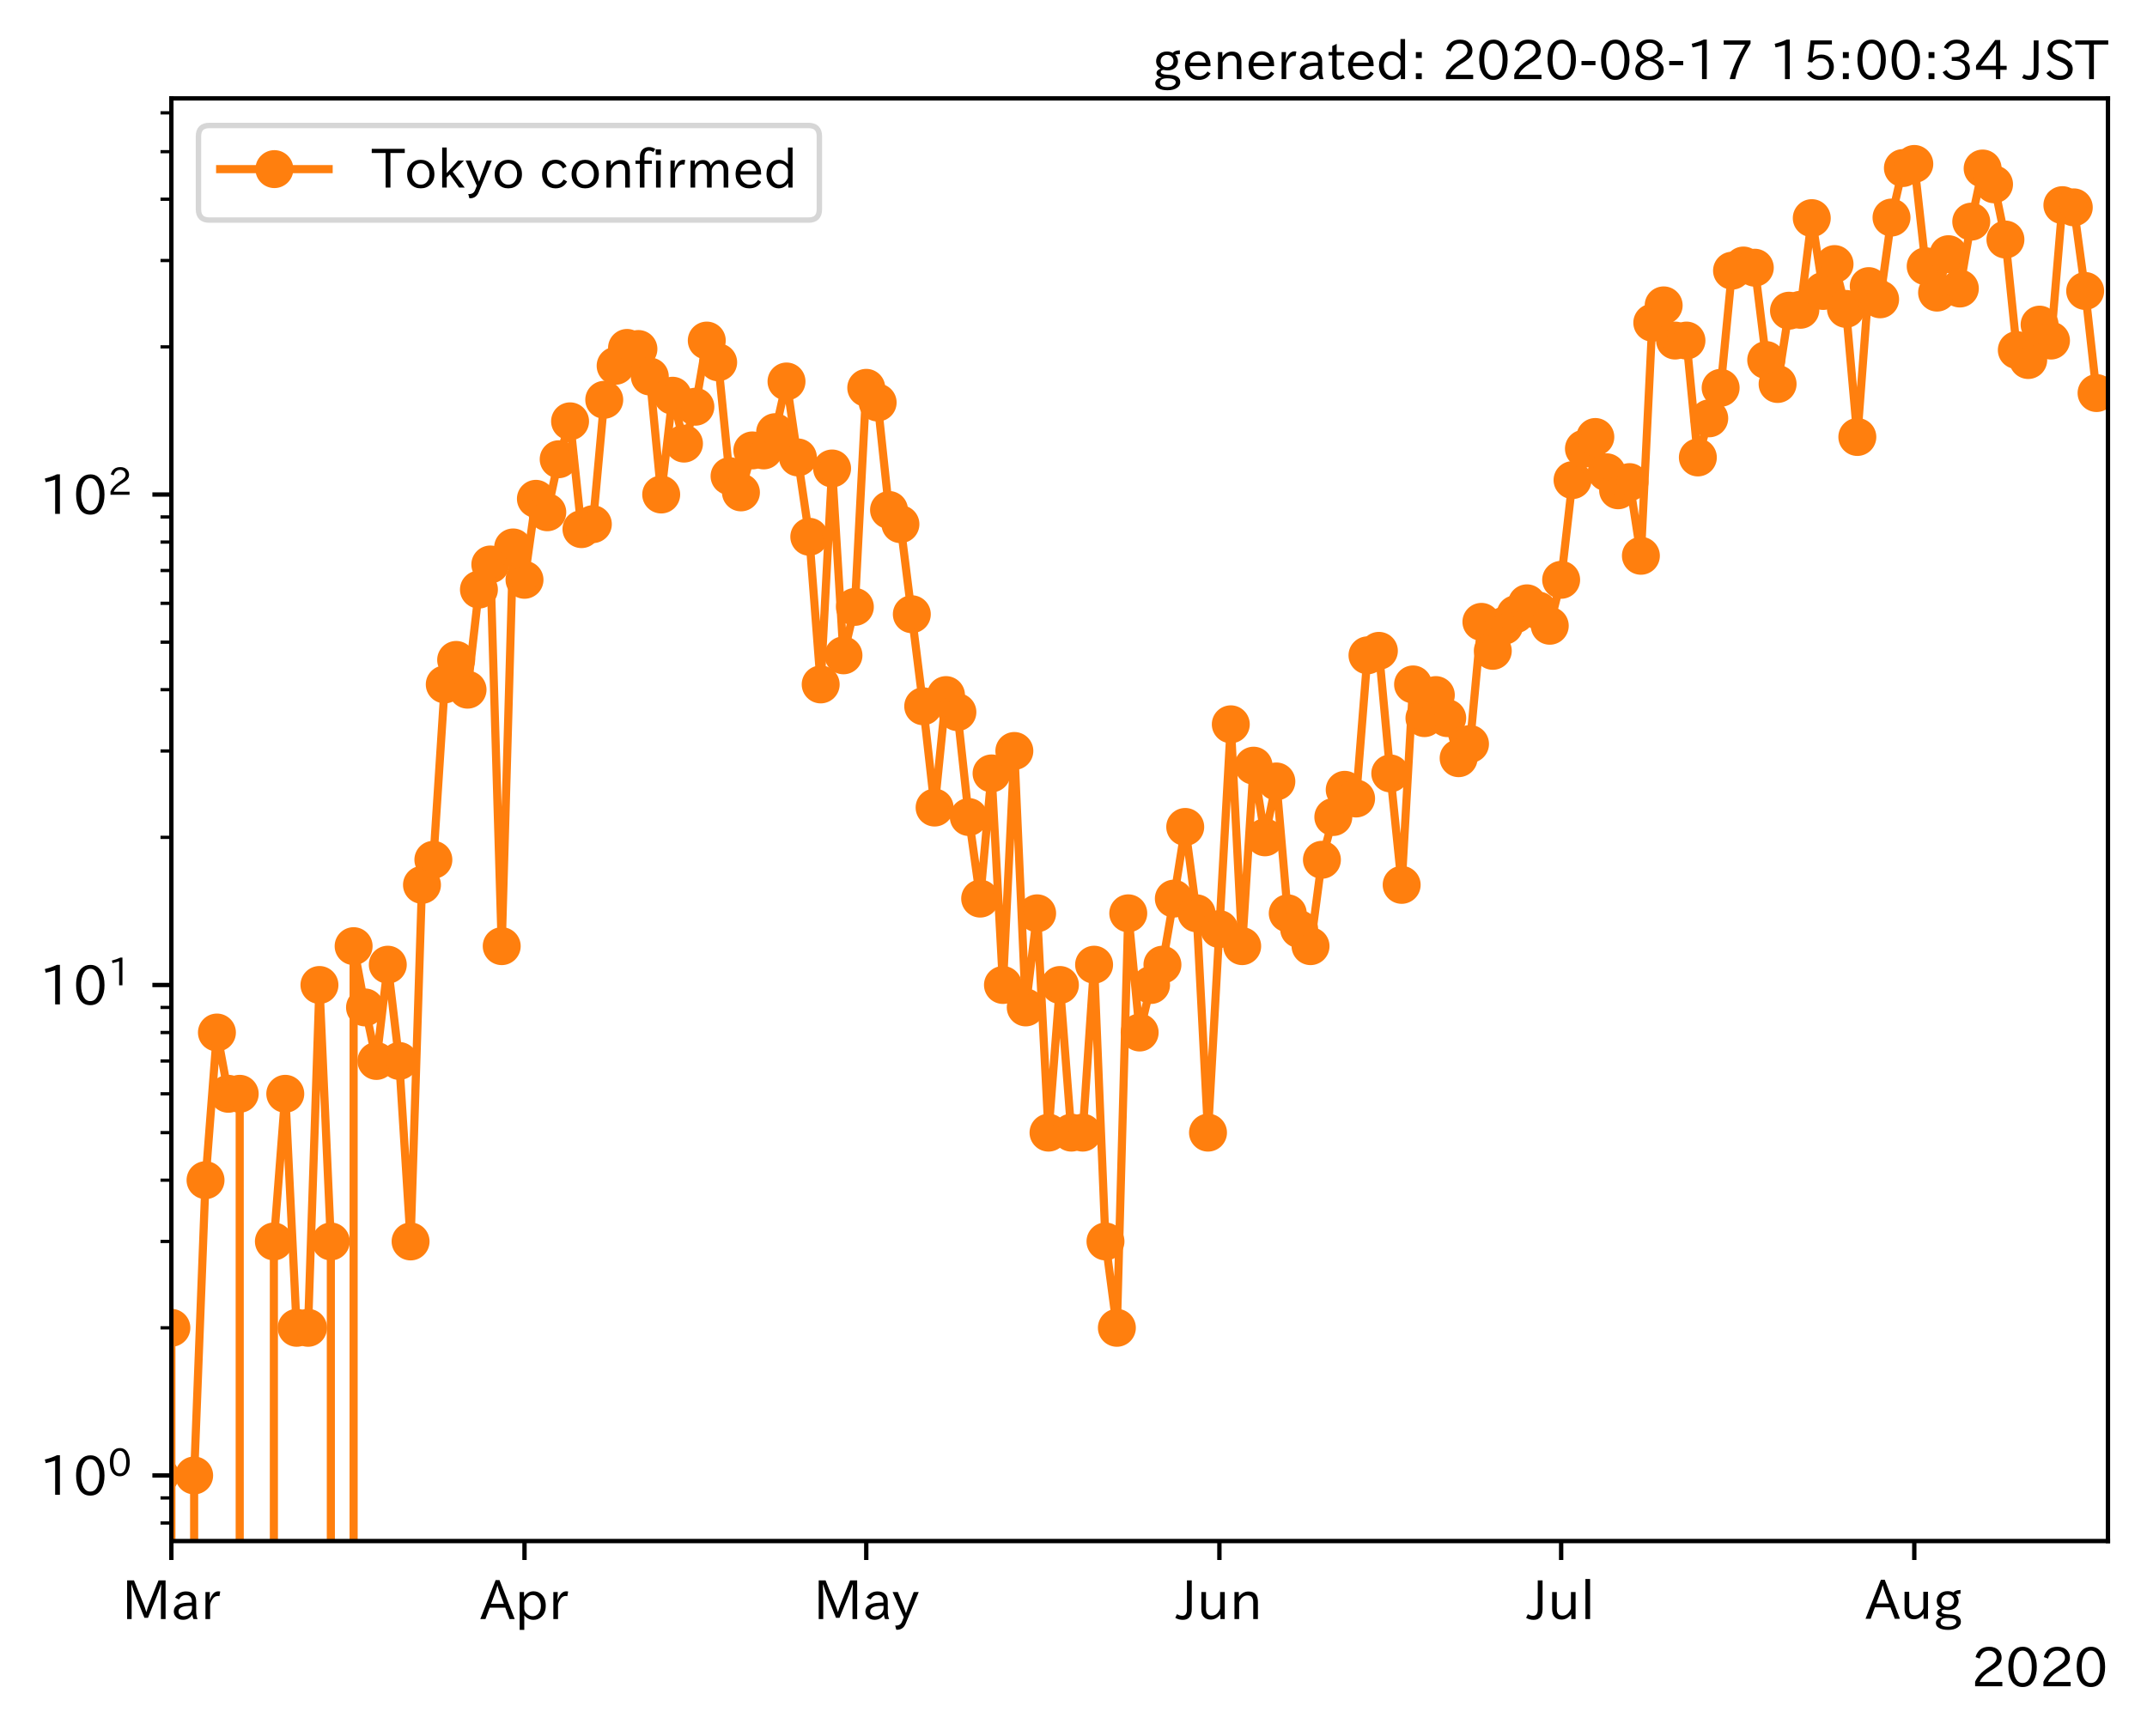<?xml version="1.0" encoding="utf-8" standalone="no"?>
<!DOCTYPE svg PUBLIC "-//W3C//DTD SVG 1.1//EN"
  "http://www.w3.org/Graphics/SVG/1.1/DTD/svg11.dtd">
<!-- Created with matplotlib (https://matplotlib.org/) -->
<svg height="320.24pt" version="1.1" viewBox="0 0 395.92 320.24" width="395.92pt" xmlns="http://www.w3.org/2000/svg" xmlns:xlink="http://www.w3.org/1999/xlink">
 <defs>
  <style type="text/css">*{stroke-linecap:butt;stroke-linejoin:round;}</style>
 </defs>
 <g id="figure_1">
  <g id="patch_1">
   <path d="M 0 320.24 
L 395.92 320.24 
L 395.92 0 
L 0 0 
z
" style="fill:#ffffff;"/>
  </g>
  <g id="axes_1">
   <g id="patch_2">
    <path d="M 31.6 284.259 
L 388.72 284.259 
L 388.72 18.147 
L 31.6 18.147 
z
" style="fill:#ffffff;"/>
   </g>
   <g id="matplotlib.axis_1">
    <g id="xtick_1">
     <g id="line2d_1">
      <defs>
       <path d="M 0 0 
L 0 3.5 
" id="m8627b4a969" style="stroke:#000000;stroke-width:0.8;"/>
      </defs>
      <g>
       <use style="stroke:#000000;stroke-width:0.8;" x="31.6" xlink:href="#m8627b4a969" y="284.259"/>
      </g>
     </g>
     <g id="text_1">
      <!-- Mar -->
      <g transform="translate(22.491 298.749)scale(0.1 -0.1)">
       <defs>
        <path d="M 80.422 0.984 
L 71.828 0.984 
L 71.828 39.594 
Q 71.828 51.266 72.406 64.594 
L 72.016 64.594 
Q 68.062 53.266 63.531 41.797 
L 47.906 3.266 
L 41.406 3.266 
L 25.641 42.578 
Q 20.75 54.781 17.625 64.703 
L 17.234 64.703 
Q 17.828 48.922 17.828 39.891 
L 17.828 0.984 
L 9.516 0.984 
L 9.516 72.406 
L 22.125 72.406 
L 39.109 30.375 
Q 42.141 23 44.828 14.156 
L 45.125 14.156 
Q 47.312 22.125 50.531 30.172 
L 67.438 72.406 
L 80.422 72.406 
z
" id="IPAexGothic-77"/>
        <path d="M 49.312 0.984 
L 41.75 0.984 
Q 39.984 4.734 39.547 8.688 
L 39.203 8.688 
Q 33.547 -0.391 22.312 -0.391 
Q 14.594 -0.391 9.719 4.5 
Q 5.422 8.797 5.422 14.984 
Q 5.422 30.422 32.031 31.203 
L 38.719 31.391 
L 38.719 33.984 
Q 38.719 39.203 35.75 42.188 
Q 32.625 45.312 27.734 45.312 
Q 19.344 45.312 15.141 37.156 
L 7.719 40.578 
Q 14.656 52 27.938 52 
Q 37.109 52 42.047 46.875 
Q 46.625 42.281 46.625 33.891 
L 46.625 15.578 
Q 46.625 6.25 49.312 0.984 
z
M 38.922 25.391 
L 33.453 25.297 
Q 14.109 24.859 14.109 14.891 
Q 14.109 11.375 16.406 9.078 
Q 19.234 6.297 23.828 6.297 
Q 30.219 6.297 34.906 10.984 
Q 38.922 15.141 38.922 21 
z
" id="IPAexGothic-97"/>
        <path d="M 36.078 51.812 
L 34.578 43.266 
Q 32.906 43.609 31.594 43.609 
Q 25.828 43.609 22.078 38.188 
Q 17.391 31.344 17.391 26.172 
L 17.391 0.984 
L 8.797 0.984 
L 8.797 50.781 
L 16.891 50.781 
L 16.5 35.984 
L 16.703 35.984 
Q 22.219 52.203 32.766 52.203 
Q 34.469 52.203 36.078 51.812 
z
" id="IPAexGothic-114"/>
       </defs>
       <use xlink:href="#IPAexGothic-77"/>
       <use x="90.186" xlink:href="#IPAexGothic-97"/>
       <use x="145.166" xlink:href="#IPAexGothic-114"/>
      </g>
     </g>
    </g>
    <g id="xtick_2">
     <g id="line2d_2">
      <g>
       <use style="stroke:#000000;stroke-width:0.8;" x="96.722" xlink:href="#m8627b4a969" y="284.259"/>
      </g>
     </g>
     <g id="text_2">
      <!-- Apr -->
      <g transform="translate(88.58 298.749)scale(0.1 -0.1)">
       <defs>
        <path d="M 63.375 0.984 
L 53.812 0.984 
L 45.906 22.016 
L 17.188 22.016 
L 9.422 0.984 
L -0.094 0.984 
L 28.219 72.906 
L 35.297 72.906 
z
M 43.406 29.109 
L 36.188 48.094 
Q 33.203 56.062 31.688 62.5 
L 31.391 62.5 
Q 29.641 55.672 26.812 48.094 
L 19.734 29.109 
z
" id="IPAexGothic-65"/>
        <path d="M 16.797 42 
Q 23.828 52.203 34.469 52.203 
Q 43.266 52.203 49.562 45.906 
Q 56.891 38.578 56.891 25.688 
Q 56.891 13.141 49.656 5.812 
Q 43.359 -0.484 34.375 -0.484 
Q 24.516 -0.484 17.281 7.766 
L 17.281 -19 
L 8.797 -19 
L 8.797 50.781 
L 16.797 50.781 
z
M 17.281 30.469 
L 17.281 20.172 
Q 17.281 14.016 23.688 9.375 
Q 27.984 6.297 32.906 6.297 
Q 38.578 6.297 42.578 10.297 
Q 47.906 15.578 47.906 25.484 
Q 47.906 34.375 43.5 39.984 
Q 39.109 45.312 32.812 45.312 
Q 25.875 45.312 20.906 38.812 
Q 17.281 34.125 17.281 30.469 
z
" id="IPAexGothic-112"/>
       </defs>
       <use xlink:href="#IPAexGothic-65"/>
       <use x="63.721" xlink:href="#IPAexGothic-112"/>
       <use x="125.83" xlink:href="#IPAexGothic-114"/>
      </g>
     </g>
    </g>
    <g id="xtick_3">
     <g id="line2d_3">
      <g>
       <use style="stroke:#000000;stroke-width:0.8;" x="159.743" xlink:href="#m8627b4a969" y="284.259"/>
      </g>
     </g>
     <g id="text_3">
      <!-- May -->
      <g transform="translate(150.024 298.749)scale(0.1 -0.1)">
       <defs>
        <path d="M 48.781 50.781 
L 24.609 -7.625 
Q 19.969 -18.797 8.594 -18.797 
L 7.469 -18.797 
L 5.375 -10.984 
L 6.984 -10.984 
Q 15.141 -10.984 17.969 -3.719 
L 21.188 4.297 
L 0.594 50.781 
L 10.297 50.781 
L 21.297 22.797 
Q 23.875 16.016 25.094 12.203 
L 25.391 12.203 
Q 27.344 18.266 29.109 22.797 
L 39.5 50.781 
z
" id="IPAexGothic-121"/>
       </defs>
       <use xlink:href="#IPAexGothic-77"/>
       <use x="90.186" xlink:href="#IPAexGothic-97"/>
       <use x="145.166" xlink:href="#IPAexGothic-121"/>
      </g>
     </g>
    </g>
    <g id="xtick_4">
     <g id="line2d_4">
      <g>
       <use style="stroke:#000000;stroke-width:0.8;" x="224.865" xlink:href="#m8627b4a969" y="284.259"/>
      </g>
     </g>
     <g id="text_4">
      <!-- Jun -->
      <g transform="translate(216.925 298.749)scale(0.1 -0.1)">
       <defs>
        <path d="M 28.422 72.406 
L 28.422 19.281 
Q 28.422 -0.484 11.922 -0.484 
Q 4.734 -0.484 -1.953 3.266 
L 1.312 10.062 
Q 5.906 6.984 10.844 6.984 
Q 19.531 6.984 19.531 18.797 
L 19.531 72.406 
z
" id="IPAexGothic-74"/>
        <path d="M 51.312 0.984 
L 43.312 0.984 
L 43.312 10.062 
Q 35.938 0 25.391 0 
Q 16.75 0 11.922 5.859 
Q 8.109 10.594 8.109 19.391 
L 8.109 50.781 
L 16.703 50.781 
L 16.703 19.672 
Q 16.703 7.281 27.094 7.281 
Q 37.594 7.281 42.719 20.172 
L 42.719 50.781 
L 51.312 50.781 
z
" id="IPAexGothic-117"/>
        <path d="M 52 0.984 
L 43.406 0.984 
L 43.406 31.891 
Q 43.406 44.578 32.906 44.578 
Q 22.312 44.578 17.391 31.891 
L 17.391 0.984 
L 8.797 0.984 
L 8.797 50.781 
L 16.797 50.781 
L 16.797 41.797 
Q 23.828 51.812 34.719 51.812 
Q 52 51.812 52 32.375 
z
" id="IPAexGothic-110"/>
       </defs>
       <use xlink:href="#IPAexGothic-74"/>
       <use x="37.988" xlink:href="#IPAexGothic-117"/>
       <use x="98.389" xlink:href="#IPAexGothic-110"/>
      </g>
     </g>
    </g>
    <g id="xtick_5">
     <g id="line2d_5">
      <g>
       <use style="stroke:#000000;stroke-width:0.8;" x="287.886" xlink:href="#m8627b4a969" y="284.259"/>
      </g>
     </g>
     <g id="text_5">
      <!-- Jul -->
      <g transform="translate(281.617 298.749)scale(0.1 -0.1)">
       <defs>
        <path d="M 17.672 0.984 
L 9.078 0.984 
L 9.078 74.906 
L 17.672 74.906 
z
" id="IPAexGothic-108"/>
       </defs>
       <use xlink:href="#IPAexGothic-74"/>
       <use x="37.988" xlink:href="#IPAexGothic-117"/>
       <use x="98.389" xlink:href="#IPAexGothic-108"/>
      </g>
     </g>
    </g>
    <g id="xtick_6">
     <g id="line2d_6">
      <g>
       <use style="stroke:#000000;stroke-width:0.8;" x="353.008" xlink:href="#m8627b4a969" y="284.259"/>
      </g>
     </g>
     <g id="text_6">
      <!-- Aug -->
      <g transform="translate(344.026 298.691)scale(0.1 -0.1)">
       <defs>
        <path d="M 20.797 17.969 
Q 15.719 17.531 15.719 14.062 
Q 15.719 9.578 27.547 8.984 
L 33.297 8.688 
Q 51.609 7.766 51.609 -4.594 
Q 51.609 -10.938 45.703 -14.984 
Q 39.359 -19.578 28.031 -19.578 
Q 17.781 -19.578 11.531 -16.062 
Q 5.516 -12.641 5.516 -6.688 
Q 5.516 1.312 16.797 3.859 
L 16.797 4.203 
Q 7.906 6.453 7.906 12.156 
Q 7.906 17.438 15.531 20.266 
Q 7.125 24.609 7.125 34.078 
Q 7.125 41.406 12.016 46.297 
Q 17.625 51.906 27.156 51.906 
Q 33.203 51.906 37.844 49.266 
Q 41.406 53.953 50.922 54.109 
L 50.922 47.078 
Q 44.344 46.922 42.234 45.906 
Q 47.406 40.828 47.406 33.891 
Q 47.406 27 42.719 22.266 
Q 37.5 17.094 28.328 17.094 
Q 24.422 17.094 20.797 17.969 
z
M 27.094 45.609 
Q 22.016 45.609 18.703 42.281 
Q 15.438 39.016 15.438 34.078 
Q 15.438 29.25 18.5 26.312 
Q 21.828 23 27.438 23 
Q 32.719 23 35.891 26.219 
Q 39.109 29.391 39.109 34.422 
Q 39.109 39.016 35.891 42.188 
Q 32.516 45.609 27.094 45.609 
z
M 27.391 2.484 
Q 14.109 2.484 14.109 -5.719 
Q 14.109 -13.672 28.125 -13.672 
Q 37.156 -13.672 41.219 -9.469 
Q 43.312 -7.516 43.312 -4.891 
Q 43.312 2.484 27.391 2.484 
z
" id="IPAexGothic-103"/>
       </defs>
       <use xlink:href="#IPAexGothic-65"/>
       <use x="63.721" xlink:href="#IPAexGothic-117"/>
       <use x="124.121" xlink:href="#IPAexGothic-103"/>
      </g>
     </g>
    </g>
    <g id="text_7">
     <!-- 2020 -->
     <g transform="translate(363.526 311.14)scale(0.1 -0.1)">
      <defs>
       <path d="M 57.172 0.984 
L 6.984 0.984 
L 6.984 9.281 
Q 12.891 23.047 29.594 34.422 
L 32.375 36.281 
Q 40.922 42.141 43.609 45.406 
Q 46.688 49.266 46.688 53.812 
Q 46.688 58.938 43.062 62.547 
Q 39.062 66.547 32.562 66.547 
Q 19.531 66.547 15.484 52 
L 7.766 54.781 
Q 13.328 73.828 33.062 73.828 
Q 43.844 73.828 50.25 67.438 
Q 55.859 61.672 55.859 53.516 
Q 55.859 47.469 52.25 42.531 
Q 48.922 37.75 36.969 30.281 
L 34.859 29 
Q 19.625 19.578 15.281 8.891 
L 57.172 8.891 
z
" id="IPAexGothic-50"/>
       <path d="M 31.844 73.828 
Q 45.016 73.828 52.094 61.625 
Q 57.719 51.953 57.719 36.625 
Q 57.719 21.438 52.094 11.578 
Q 45.125 -0.484 31.5 -0.484 
Q 17.922 -0.484 10.938 11.578 
Q 5.328 21.438 5.328 36.719 
Q 5.328 58.016 15.625 67.719 
Q 22.172 73.828 31.844 73.828 
z
M 31.5 66.656 
Q 23.688 66.656 19.188 58.734 
Q 14.594 50.734 14.594 36.625 
Q 14.594 22.75 19.094 14.797 
Q 23.641 6.984 31.5 6.984 
Q 40.922 6.984 45.453 18.016 
Q 48.438 25.344 48.438 37.109 
Q 48.438 50.875 43.844 58.734 
Q 39.203 66.656 31.5 66.656 
z
" id="IPAexGothic-48"/>
      </defs>
      <use xlink:href="#IPAexGothic-50"/>
      <use x="62.988" xlink:href="#IPAexGothic-48"/>
      <use x="125.977" xlink:href="#IPAexGothic-50"/>
      <use x="188.965" xlink:href="#IPAexGothic-48"/>
     </g>
    </g>
   </g>
   <g id="matplotlib.axis_2">
    <g id="ytick_1">
     <g id="line2d_7">
      <defs>
       <path d="M 0 0 
L -3.5 0 
" id="m2cc576ebaf" style="stroke:#000000;stroke-width:0.8;"/>
      </defs>
      <g>
       <use style="stroke:#000000;stroke-width:0.8;" x="31.6" xlink:href="#m2cc576ebaf" y="272.163"/>
      </g>
     </g>
     <g id="text_8">
      <!-- $\mathdefault{10^{0}}$ -->
      <g transform="translate(7.2 275.908)scale(0.1 -0.1)">
       <defs>
        <path d="M 38.484 0.984 
L 29.688 0.984 
L 29.688 64.109 
Q 21.438 61.281 12.312 59.328 
L 10.688 66.109 
Q 23.734 69.391 32.906 73.922 
L 38.484 73.922 
z
" id="IPAexGothic-49"/>
       </defs>
       <use transform="translate(0 0.773)" xlink:href="#IPAexGothic-49"/>
       <use transform="translate(62.988 0.773)" xlink:href="#IPAexGothic-48"/>
       <use transform="translate(126.865 36.32)scale(0.7)" xlink:href="#IPAexGothic-48"/>
      </g>
     </g>
    </g>
    <g id="ytick_2">
     <g id="line2d_8">
      <g>
       <use style="stroke:#000000;stroke-width:0.8;" x="31.6" xlink:href="#m2cc576ebaf" y="181.689"/>
      </g>
     </g>
     <g id="text_9">
      <!-- $\mathdefault{10^{1}}$ -->
      <g transform="translate(7.2 185.435)scale(0.1 -0.1)">
       <use transform="translate(0 0.708)" xlink:href="#IPAexGothic-49"/>
       <use transform="translate(62.988 0.708)" xlink:href="#IPAexGothic-48"/>
       <use transform="translate(126.865 36.255)scale(0.7)" xlink:href="#IPAexGothic-49"/>
      </g>
     </g>
    </g>
    <g id="ytick_3">
     <g id="line2d_9">
      <g>
       <use style="stroke:#000000;stroke-width:0.8;" x="31.6" xlink:href="#m2cc576ebaf" y="91.216"/>
      </g>
     </g>
     <g id="text_10">
      <!-- $\mathdefault{10^{2}}$ -->
      <g transform="translate(7.2 94.962)scale(0.1 -0.1)">
       <use transform="translate(0 0.773)" xlink:href="#IPAexGothic-49"/>
       <use transform="translate(62.988 0.773)" xlink:href="#IPAexGothic-48"/>
       <use transform="translate(126.865 36.32)scale(0.7)" xlink:href="#IPAexGothic-50"/>
      </g>
     </g>
    </g>
    <g id="ytick_4">
     <g id="line2d_10">
      <defs>
       <path d="M 0 0 
L -2 0 
" id="m7c70461449" style="stroke:#000000;stroke-width:0.6;"/>
      </defs>
      <g>
       <use style="stroke:#000000;stroke-width:0.6;" x="31.6" xlink:href="#m7c70461449" y="280.93"/>
      </g>
     </g>
    </g>
    <g id="ytick_5">
     <g id="line2d_11">
      <g>
       <use style="stroke:#000000;stroke-width:0.6;" x="31.6" xlink:href="#m7c70461449" y="276.302"/>
      </g>
     </g>
    </g>
    <g id="ytick_6">
     <g id="line2d_12">
      <g>
       <use style="stroke:#000000;stroke-width:0.6;" x="31.6" xlink:href="#m7c70461449" y="244.927"/>
      </g>
     </g>
    </g>
    <g id="ytick_7">
     <g id="line2d_13">
      <g>
       <use style="stroke:#000000;stroke-width:0.6;" x="31.6" xlink:href="#m7c70461449" y="228.996"/>
      </g>
     </g>
    </g>
    <g id="ytick_8">
     <g id="line2d_14">
      <g>
       <use style="stroke:#000000;stroke-width:0.6;" x="31.6" xlink:href="#m7c70461449" y="217.692"/>
      </g>
     </g>
    </g>
    <g id="ytick_9">
     <g id="line2d_15">
      <g>
       <use style="stroke:#000000;stroke-width:0.6;" x="31.6" xlink:href="#m7c70461449" y="208.925"/>
      </g>
     </g>
    </g>
    <g id="ytick_10">
     <g id="line2d_16">
      <g>
       <use style="stroke:#000000;stroke-width:0.6;" x="31.6" xlink:href="#m7c70461449" y="201.761"/>
      </g>
     </g>
    </g>
    <g id="ytick_11">
     <g id="line2d_17">
      <g>
       <use style="stroke:#000000;stroke-width:0.6;" x="31.6" xlink:href="#m7c70461449" y="195.704"/>
      </g>
     </g>
    </g>
    <g id="ytick_12">
     <g id="line2d_18">
      <g>
       <use style="stroke:#000000;stroke-width:0.6;" x="31.6" xlink:href="#m7c70461449" y="190.457"/>
      </g>
     </g>
    </g>
    <g id="ytick_13">
     <g id="line2d_19">
      <g>
       <use style="stroke:#000000;stroke-width:0.6;" x="31.6" xlink:href="#m7c70461449" y="185.829"/>
      </g>
     </g>
    </g>
    <g id="ytick_14">
     <g id="line2d_20">
      <g>
       <use style="stroke:#000000;stroke-width:0.6;" x="31.6" xlink:href="#m7c70461449" y="154.454"/>
      </g>
     </g>
    </g>
    <g id="ytick_15">
     <g id="line2d_21">
      <g>
       <use style="stroke:#000000;stroke-width:0.6;" x="31.6" xlink:href="#m7c70461449" y="138.523"/>
      </g>
     </g>
    </g>
    <g id="ytick_16">
     <g id="line2d_22">
      <g>
       <use style="stroke:#000000;stroke-width:0.6;" x="31.6" xlink:href="#m7c70461449" y="127.219"/>
      </g>
     </g>
    </g>
    <g id="ytick_17">
     <g id="line2d_23">
      <g>
       <use style="stroke:#000000;stroke-width:0.6;" x="31.6" xlink:href="#m7c70461449" y="118.451"/>
      </g>
     </g>
    </g>
    <g id="ytick_18">
     <g id="line2d_24">
      <g>
       <use style="stroke:#000000;stroke-width:0.6;" x="31.6" xlink:href="#m7c70461449" y="111.288"/>
      </g>
     </g>
    </g>
    <g id="ytick_19">
     <g id="line2d_25">
      <g>
       <use style="stroke:#000000;stroke-width:0.6;" x="31.6" xlink:href="#m7c70461449" y="105.231"/>
      </g>
     </g>
    </g>
    <g id="ytick_20">
     <g id="line2d_26">
      <g>
       <use style="stroke:#000000;stroke-width:0.6;" x="31.6" xlink:href="#m7c70461449" y="99.984"/>
      </g>
     </g>
    </g>
    <g id="ytick_21">
     <g id="line2d_27">
      <g>
       <use style="stroke:#000000;stroke-width:0.6;" x="31.6" xlink:href="#m7c70461449" y="95.356"/>
      </g>
     </g>
    </g>
    <g id="ytick_22">
     <g id="line2d_28">
      <g>
       <use style="stroke:#000000;stroke-width:0.6;" x="31.6" xlink:href="#m7c70461449" y="63.981"/>
      </g>
     </g>
    </g>
    <g id="ytick_23">
     <g id="line2d_29">
      <g>
       <use style="stroke:#000000;stroke-width:0.6;" x="31.6" xlink:href="#m7c70461449" y="48.05"/>
      </g>
     </g>
    </g>
    <g id="ytick_24">
     <g id="line2d_30">
      <g>
       <use style="stroke:#000000;stroke-width:0.6;" x="31.6" xlink:href="#m7c70461449" y="36.746"/>
      </g>
     </g>
    </g>
    <g id="ytick_25">
     <g id="line2d_31">
      <g>
       <use style="stroke:#000000;stroke-width:0.6;" x="31.6" xlink:href="#m7c70461449" y="27.978"/>
      </g>
     </g>
    </g>
    <g id="ytick_26">
     <g id="line2d_32">
      <g>
       <use style="stroke:#000000;stroke-width:0.6;" x="31.6" xlink:href="#m7c70461449" y="20.814"/>
      </g>
     </g>
    </g>
   </g>
   <g id="line2d_33">
    <path clip-path="url(#p67265edd08)" d="M -1 218.705 
L 0.089 190.457 
L 2.19 208.925 
L 2.193 321.24 
M 6.389 321.24 
L 6.392 228.996 
L 8.492 228.996 
L 8.494 321.24 
M 12.692 321.24 
L 12.694 228.996 
L 14.794 272.163 
L 14.795 321.24 
M 18.994 321.24 
L 18.996 228.996 
L 18.998 321.24 
M 23.195 321.24 
L 23.197 228.996 
L 25.298 272.163 
L 25.299 321.24 
M 29.498 321.24 
L 29.499 272.163 
L 31.6 244.927 
L 31.602 321.24 
M 35.8 321.24 
L 35.801 272.163 
L 37.902 217.692 
L 40.003 190.457 
L 42.104 201.761 
L 44.204 201.761 
L 44.207 321.24 
M 50.504 321.24 
L 50.506 228.996 
L 52.607 201.761 
L 54.708 244.927 
L 56.808 244.927 
L 58.909 181.689 
L 61.01 228.996 
L 61.012 321.24 
M 65.208 321.24 
L 65.211 174.526 
L 67.312 185.829 
L 69.413 195.704 
L 71.513 177.945 
L 73.614 195.704 
L 75.715 228.996 
L 77.816 163.222 
L 79.916 158.594 
L 82.017 126.249 
L 84.118 121.728 
L 86.218 127.219 
L 88.319 108.752 
L 90.42 104.124 
L 92.52 174.526 
L 94.621 100.979 
L 96.722 106.952 
L 98.823 92.01 
L 100.923 94.493 
L 103.024 84.713 
L 105.125 77.716 
L 107.225 97.602 
L 109.326 96.688 
L 111.427 73.744 
L 113.528 67.472 
L 115.628 64.178 
L 117.729 64.376 
L 119.83 69.453 
L 121.93 91.216 
L 124.031 72.995 
L 126.132 81.825 
L 128.232 75.024 
L 130.333 62.82 
L 132.434 66.833 
L 134.535 87.83 
L 136.635 90.825 
L 138.736 83.082 
L 140.837 83.082 
L 142.937 79.717 
L 145.038 70.367 
L 149.24 99.014 
L 151.34 126.249 
L 153.441 86.414 
L 155.542 120.883 
L 157.642 111.948 
L 159.743 71.54 
L 161.844 74.251 
L 163.944 94.068 
L 166.045 96.688 
L 170.247 130.282 
L 172.347 148.963 
L 174.448 128.214 
L 176.549 131.359 
L 178.649 150.709 
L 180.75 165.758 
L 182.851 142.663 
L 184.952 181.689 
L 187.052 138.523 
L 189.153 185.829 
L 191.254 168.469 
L 193.354 208.925 
L 195.455 181.689 
L 197.556 208.925 
L 199.656 208.925 
L 201.757 177.945 
L 203.858 228.996 
L 205.959 244.927 
L 208.059 168.469 
L 210.16 190.457 
L 212.261 181.689 
L 214.361 177.945 
L 216.462 165.758 
L 218.563 152.537 
L 220.664 168.469 
L 222.764 208.925 
L 226.966 133.605 
L 229.066 174.526 
L 231.167 141.234 
L 233.268 154.454 
L 235.368 144.146 
L 237.469 168.469 
L 239.57 171.381 
L 241.671 174.526 
L 243.771 158.594 
L 245.872 150.709 
L 247.973 145.687 
L 250.073 147.291 
L 252.174 120.883 
L 254.275 120.055 
L 256.376 142.663 
L 258.476 163.222 
L 260.577 126.249 
L 262.678 132.466 
L 264.778 128.214 
L 266.879 132.466 
L 268.98 139.855 
L 271.08 137.234 
L 273.181 114.707 
L 275.282 120.055 
L 277.383 115.427 
L 281.584 111.288 
L 283.685 112.62 
L 285.785 115.427 
L 287.886 106.952 
L 289.987 88.558 
L 292.088 82.764 
L 294.188 80.606 
L 296.289 87.116 
L 298.39 90.438 
L 300.49 88.927 
L 302.591 102.52 
L 304.692 59.528 
L 306.792 56.329 
L 308.893 62.82 
L 310.994 62.82 
L 313.095 84.381 
L 315.195 77.163 
L 317.296 71.54 
L 319.397 49.927 
L 321.497 48.977 
L 323.598 49.382 
L 325.699 66.412 
L 327.8 70.832 
L 329.9 57.312 
L 332.001 57.146 
L 334.102 40.236 
L 336.202 53.672 
L 338.303 48.71 
L 340.404 56.981 
L 342.504 80.606 
L 344.605 52.776 
L 346.706 55.213 
L 348.807 40.129 
L 350.907 30.999 
L 353.008 30.243 
L 355.109 49.112 
L 357.209 53.976 
L 359.31 46.888 
L 361.411 53.222 
L 363.512 40.886 
L 365.612 31.084 
L 367.713 33.996 
L 369.814 44.186 
L 371.914 64.575 
L 374.015 66.412 
L 376.116 59.881 
L 378.216 62.82 
L 380.317 37.842 
L 382.418 38.248 
L 384.519 53.672 
L 386.619 72.504 
L 386.619 72.504 
" style="fill:none;stroke:#ff7f0e;stroke-linecap:square;stroke-width:1.5;"/>
    <defs>
     <path d="M 0 3 
C 0.796 3 1.559 2.684 2.121 2.121 
C 2.684 1.559 3 0.796 3 0 
C 3 -0.796 2.684 -1.559 2.121 -2.121 
C 1.559 -2.684 0.796 -3 0 -3 
C -0.796 -3 -1.559 -2.684 -2.121 -2.121 
C -2.684 -1.559 -3 -0.796 -3 0 
C -3 0.796 -2.684 1.559 -2.121 2.121 
C -1.559 2.684 -0.796 3 0 3 
z
" id="m0bf7f5bb56" style="stroke:#ff7f0e;"/>
    </defs>
    <g clip-path="url(#p67265edd08)">
     <use style="fill:#ff7f0e;stroke:#ff7f0e;" x="-1" xlink:href="#m0bf7f5bb56" y="218.705"/>
     <use style="fill:#ff7f0e;stroke:#ff7f0e;" x="0.089" xlink:href="#m0bf7f5bb56" y="190.457"/>
     <use style="fill:#ff7f0e;stroke:#ff7f0e;" x="2.19" xlink:href="#m0bf7f5bb56" y="208.925"/>
     <use style="fill:#ff7f0e;stroke:#ff7f0e;" x="2.72" xlink:href="#m0bf7f5bb56" y="23058.271"/>
     <use style="fill:#ff7f0e;stroke:#ff7f0e;" x="5.862" xlink:href="#m0bf7f5bb56" y="23058.271"/>
     <use style="fill:#ff7f0e;stroke:#ff7f0e;" x="6.392" xlink:href="#m0bf7f5bb56" y="228.996"/>
     <use style="fill:#ff7f0e;stroke:#ff7f0e;" x="8.492" xlink:href="#m0bf7f5bb56" y="228.996"/>
     <use style="fill:#ff7f0e;stroke:#ff7f0e;" x="9.022" xlink:href="#m0bf7f5bb56" y="23058.271"/>
     <use style="fill:#ff7f0e;stroke:#ff7f0e;" x="12.164" xlink:href="#m0bf7f5bb56" y="23058.271"/>
     <use style="fill:#ff7f0e;stroke:#ff7f0e;" x="12.694" xlink:href="#m0bf7f5bb56" y="228.996"/>
     <use style="fill:#ff7f0e;stroke:#ff7f0e;" x="14.794" xlink:href="#m0bf7f5bb56" y="272.163"/>
     <use style="fill:#ff7f0e;stroke:#ff7f0e;" x="15.323" xlink:href="#m0bf7f5bb56" y="23058.271"/>
     <use style="fill:#ff7f0e;stroke:#ff7f0e;" x="18.466" xlink:href="#m0bf7f5bb56" y="23058.271"/>
     <use style="fill:#ff7f0e;stroke:#ff7f0e;" x="18.996" xlink:href="#m0bf7f5bb56" y="228.996"/>
     <use style="fill:#ff7f0e;stroke:#ff7f0e;" x="19.526" xlink:href="#m0bf7f5bb56" y="23058.271"/>
     <use style="fill:#ff7f0e;stroke:#ff7f0e;" x="22.667" xlink:href="#m0bf7f5bb56" y="23058.271"/>
     <use style="fill:#ff7f0e;stroke:#ff7f0e;" x="23.197" xlink:href="#m0bf7f5bb56" y="228.996"/>
     <use style="fill:#ff7f0e;stroke:#ff7f0e;" x="25.298" xlink:href="#m0bf7f5bb56" y="272.163"/>
     <use style="fill:#ff7f0e;stroke:#ff7f0e;" x="25.827" xlink:href="#m0bf7f5bb56" y="23058.271"/>
     <use style="fill:#ff7f0e;stroke:#ff7f0e;" x="28.97" xlink:href="#m0bf7f5bb56" y="23058.271"/>
     <use style="fill:#ff7f0e;stroke:#ff7f0e;" x="29.499" xlink:href="#m0bf7f5bb56" y="272.163"/>
     <use style="fill:#ff7f0e;stroke:#ff7f0e;" x="31.6" xlink:href="#m0bf7f5bb56" y="244.927"/>
     <use style="fill:#ff7f0e;stroke:#ff7f0e;" x="32.13" xlink:href="#m0bf7f5bb56" y="23058.271"/>
     <use style="fill:#ff7f0e;stroke:#ff7f0e;" x="35.272" xlink:href="#m0bf7f5bb56" y="23058.271"/>
     <use style="fill:#ff7f0e;stroke:#ff7f0e;" x="35.801" xlink:href="#m0bf7f5bb56" y="272.163"/>
     <use style="fill:#ff7f0e;stroke:#ff7f0e;" x="37.902" xlink:href="#m0bf7f5bb56" y="217.692"/>
     <use style="fill:#ff7f0e;stroke:#ff7f0e;" x="40.003" xlink:href="#m0bf7f5bb56" y="190.457"/>
     <use style="fill:#ff7f0e;stroke:#ff7f0e;" x="42.104" xlink:href="#m0bf7f5bb56" y="201.761"/>
     <use style="fill:#ff7f0e;stroke:#ff7f0e;" x="44.204" xlink:href="#m0bf7f5bb56" y="201.761"/>
     <use style="fill:#ff7f0e;stroke:#ff7f0e;" x="44.735" xlink:href="#m0bf7f5bb56" y="23058.271"/>
     <use style="fill:#ff7f0e;stroke:#ff7f0e;" x="49.977" xlink:href="#m0bf7f5bb56" y="23058.271"/>
     <use style="fill:#ff7f0e;stroke:#ff7f0e;" x="50.506" xlink:href="#m0bf7f5bb56" y="228.996"/>
     <use style="fill:#ff7f0e;stroke:#ff7f0e;" x="52.607" xlink:href="#m0bf7f5bb56" y="201.761"/>
     <use style="fill:#ff7f0e;stroke:#ff7f0e;" x="54.708" xlink:href="#m0bf7f5bb56" y="244.927"/>
     <use style="fill:#ff7f0e;stroke:#ff7f0e;" x="56.808" xlink:href="#m0bf7f5bb56" y="244.927"/>
     <use style="fill:#ff7f0e;stroke:#ff7f0e;" x="58.909" xlink:href="#m0bf7f5bb56" y="181.689"/>
     <use style="fill:#ff7f0e;stroke:#ff7f0e;" x="61.01" xlink:href="#m0bf7f5bb56" y="228.996"/>
     <use style="fill:#ff7f0e;stroke:#ff7f0e;" x="61.54" xlink:href="#m0bf7f5bb56" y="23058.271"/>
     <use style="fill:#ff7f0e;stroke:#ff7f0e;" x="64.681" xlink:href="#m0bf7f5bb56" y="23058.271"/>
     <use style="fill:#ff7f0e;stroke:#ff7f0e;" x="65.211" xlink:href="#m0bf7f5bb56" y="174.526"/>
     <use style="fill:#ff7f0e;stroke:#ff7f0e;" x="67.312" xlink:href="#m0bf7f5bb56" y="185.829"/>
     <use style="fill:#ff7f0e;stroke:#ff7f0e;" x="69.413" xlink:href="#m0bf7f5bb56" y="195.704"/>
     <use style="fill:#ff7f0e;stroke:#ff7f0e;" x="71.513" xlink:href="#m0bf7f5bb56" y="177.945"/>
     <use style="fill:#ff7f0e;stroke:#ff7f0e;" x="73.614" xlink:href="#m0bf7f5bb56" y="195.704"/>
     <use style="fill:#ff7f0e;stroke:#ff7f0e;" x="75.715" xlink:href="#m0bf7f5bb56" y="228.996"/>
     <use style="fill:#ff7f0e;stroke:#ff7f0e;" x="77.816" xlink:href="#m0bf7f5bb56" y="163.222"/>
     <use style="fill:#ff7f0e;stroke:#ff7f0e;" x="79.916" xlink:href="#m0bf7f5bb56" y="158.594"/>
     <use style="fill:#ff7f0e;stroke:#ff7f0e;" x="82.017" xlink:href="#m0bf7f5bb56" y="126.249"/>
     <use style="fill:#ff7f0e;stroke:#ff7f0e;" x="84.118" xlink:href="#m0bf7f5bb56" y="121.728"/>
     <use style="fill:#ff7f0e;stroke:#ff7f0e;" x="86.218" xlink:href="#m0bf7f5bb56" y="127.219"/>
     <use style="fill:#ff7f0e;stroke:#ff7f0e;" x="88.319" xlink:href="#m0bf7f5bb56" y="108.752"/>
     <use style="fill:#ff7f0e;stroke:#ff7f0e;" x="90.42" xlink:href="#m0bf7f5bb56" y="104.124"/>
     <use style="fill:#ff7f0e;stroke:#ff7f0e;" x="92.52" xlink:href="#m0bf7f5bb56" y="174.526"/>
     <use style="fill:#ff7f0e;stroke:#ff7f0e;" x="94.621" xlink:href="#m0bf7f5bb56" y="100.979"/>
     <use style="fill:#ff7f0e;stroke:#ff7f0e;" x="96.722" xlink:href="#m0bf7f5bb56" y="106.952"/>
     <use style="fill:#ff7f0e;stroke:#ff7f0e;" x="98.823" xlink:href="#m0bf7f5bb56" y="92.01"/>
     <use style="fill:#ff7f0e;stroke:#ff7f0e;" x="100.923" xlink:href="#m0bf7f5bb56" y="94.493"/>
     <use style="fill:#ff7f0e;stroke:#ff7f0e;" x="103.024" xlink:href="#m0bf7f5bb56" y="84.713"/>
     <use style="fill:#ff7f0e;stroke:#ff7f0e;" x="105.125" xlink:href="#m0bf7f5bb56" y="77.716"/>
     <use style="fill:#ff7f0e;stroke:#ff7f0e;" x="107.225" xlink:href="#m0bf7f5bb56" y="97.602"/>
     <use style="fill:#ff7f0e;stroke:#ff7f0e;" x="109.326" xlink:href="#m0bf7f5bb56" y="96.688"/>
     <use style="fill:#ff7f0e;stroke:#ff7f0e;" x="111.427" xlink:href="#m0bf7f5bb56" y="73.744"/>
     <use style="fill:#ff7f0e;stroke:#ff7f0e;" x="113.528" xlink:href="#m0bf7f5bb56" y="67.472"/>
     <use style="fill:#ff7f0e;stroke:#ff7f0e;" x="115.628" xlink:href="#m0bf7f5bb56" y="64.178"/>
     <use style="fill:#ff7f0e;stroke:#ff7f0e;" x="117.729" xlink:href="#m0bf7f5bb56" y="64.376"/>
     <use style="fill:#ff7f0e;stroke:#ff7f0e;" x="119.83" xlink:href="#m0bf7f5bb56" y="69.453"/>
     <use style="fill:#ff7f0e;stroke:#ff7f0e;" x="121.93" xlink:href="#m0bf7f5bb56" y="91.216"/>
     <use style="fill:#ff7f0e;stroke:#ff7f0e;" x="124.031" xlink:href="#m0bf7f5bb56" y="72.995"/>
     <use style="fill:#ff7f0e;stroke:#ff7f0e;" x="126.132" xlink:href="#m0bf7f5bb56" y="81.825"/>
     <use style="fill:#ff7f0e;stroke:#ff7f0e;" x="128.232" xlink:href="#m0bf7f5bb56" y="75.024"/>
     <use style="fill:#ff7f0e;stroke:#ff7f0e;" x="130.333" xlink:href="#m0bf7f5bb56" y="62.82"/>
     <use style="fill:#ff7f0e;stroke:#ff7f0e;" x="132.434" xlink:href="#m0bf7f5bb56" y="66.833"/>
     <use style="fill:#ff7f0e;stroke:#ff7f0e;" x="134.535" xlink:href="#m0bf7f5bb56" y="87.83"/>
     <use style="fill:#ff7f0e;stroke:#ff7f0e;" x="136.635" xlink:href="#m0bf7f5bb56" y="90.825"/>
     <use style="fill:#ff7f0e;stroke:#ff7f0e;" x="138.736" xlink:href="#m0bf7f5bb56" y="83.082"/>
     <use style="fill:#ff7f0e;stroke:#ff7f0e;" x="140.837" xlink:href="#m0bf7f5bb56" y="83.082"/>
     <use style="fill:#ff7f0e;stroke:#ff7f0e;" x="142.937" xlink:href="#m0bf7f5bb56" y="79.717"/>
     <use style="fill:#ff7f0e;stroke:#ff7f0e;" x="145.038" xlink:href="#m0bf7f5bb56" y="70.367"/>
     <use style="fill:#ff7f0e;stroke:#ff7f0e;" x="147.139" xlink:href="#m0bf7f5bb56" y="84.381"/>
     <use style="fill:#ff7f0e;stroke:#ff7f0e;" x="149.24" xlink:href="#m0bf7f5bb56" y="99.014"/>
     <use style="fill:#ff7f0e;stroke:#ff7f0e;" x="151.34" xlink:href="#m0bf7f5bb56" y="126.249"/>
     <use style="fill:#ff7f0e;stroke:#ff7f0e;" x="153.441" xlink:href="#m0bf7f5bb56" y="86.414"/>
     <use style="fill:#ff7f0e;stroke:#ff7f0e;" x="155.542" xlink:href="#m0bf7f5bb56" y="120.883"/>
     <use style="fill:#ff7f0e;stroke:#ff7f0e;" x="157.642" xlink:href="#m0bf7f5bb56" y="111.948"/>
     <use style="fill:#ff7f0e;stroke:#ff7f0e;" x="159.743" xlink:href="#m0bf7f5bb56" y="71.54"/>
     <use style="fill:#ff7f0e;stroke:#ff7f0e;" x="161.844" xlink:href="#m0bf7f5bb56" y="74.251"/>
     <use style="fill:#ff7f0e;stroke:#ff7f0e;" x="163.944" xlink:href="#m0bf7f5bb56" y="94.068"/>
     <use style="fill:#ff7f0e;stroke:#ff7f0e;" x="166.045" xlink:href="#m0bf7f5bb56" y="96.688"/>
     <use style="fill:#ff7f0e;stroke:#ff7f0e;" x="168.146" xlink:href="#m0bf7f5bb56" y="113.303"/>
     <use style="fill:#ff7f0e;stroke:#ff7f0e;" x="170.247" xlink:href="#m0bf7f5bb56" y="130.282"/>
     <use style="fill:#ff7f0e;stroke:#ff7f0e;" x="172.347" xlink:href="#m0bf7f5bb56" y="148.963"/>
     <use style="fill:#ff7f0e;stroke:#ff7f0e;" x="174.448" xlink:href="#m0bf7f5bb56" y="128.214"/>
     <use style="fill:#ff7f0e;stroke:#ff7f0e;" x="176.549" xlink:href="#m0bf7f5bb56" y="131.359"/>
     <use style="fill:#ff7f0e;stroke:#ff7f0e;" x="178.649" xlink:href="#m0bf7f5bb56" y="150.709"/>
     <use style="fill:#ff7f0e;stroke:#ff7f0e;" x="180.75" xlink:href="#m0bf7f5bb56" y="165.758"/>
     <use style="fill:#ff7f0e;stroke:#ff7f0e;" x="182.851" xlink:href="#m0bf7f5bb56" y="142.663"/>
     <use style="fill:#ff7f0e;stroke:#ff7f0e;" x="184.952" xlink:href="#m0bf7f5bb56" y="181.689"/>
     <use style="fill:#ff7f0e;stroke:#ff7f0e;" x="187.052" xlink:href="#m0bf7f5bb56" y="138.523"/>
     <use style="fill:#ff7f0e;stroke:#ff7f0e;" x="189.153" xlink:href="#m0bf7f5bb56" y="185.829"/>
     <use style="fill:#ff7f0e;stroke:#ff7f0e;" x="191.254" xlink:href="#m0bf7f5bb56" y="168.469"/>
     <use style="fill:#ff7f0e;stroke:#ff7f0e;" x="193.354" xlink:href="#m0bf7f5bb56" y="208.925"/>
     <use style="fill:#ff7f0e;stroke:#ff7f0e;" x="195.455" xlink:href="#m0bf7f5bb56" y="181.689"/>
     <use style="fill:#ff7f0e;stroke:#ff7f0e;" x="197.556" xlink:href="#m0bf7f5bb56" y="208.925"/>
     <use style="fill:#ff7f0e;stroke:#ff7f0e;" x="199.656" xlink:href="#m0bf7f5bb56" y="208.925"/>
     <use style="fill:#ff7f0e;stroke:#ff7f0e;" x="201.757" xlink:href="#m0bf7f5bb56" y="177.945"/>
     <use style="fill:#ff7f0e;stroke:#ff7f0e;" x="203.858" xlink:href="#m0bf7f5bb56" y="228.996"/>
     <use style="fill:#ff7f0e;stroke:#ff7f0e;" x="205.959" xlink:href="#m0bf7f5bb56" y="244.927"/>
     <use style="fill:#ff7f0e;stroke:#ff7f0e;" x="208.059" xlink:href="#m0bf7f5bb56" y="168.469"/>
     <use style="fill:#ff7f0e;stroke:#ff7f0e;" x="210.16" xlink:href="#m0bf7f5bb56" y="190.457"/>
     <use style="fill:#ff7f0e;stroke:#ff7f0e;" x="212.261" xlink:href="#m0bf7f5bb56" y="181.689"/>
     <use style="fill:#ff7f0e;stroke:#ff7f0e;" x="214.361" xlink:href="#m0bf7f5bb56" y="177.945"/>
     <use style="fill:#ff7f0e;stroke:#ff7f0e;" x="216.462" xlink:href="#m0bf7f5bb56" y="165.758"/>
     <use style="fill:#ff7f0e;stroke:#ff7f0e;" x="218.563" xlink:href="#m0bf7f5bb56" y="152.537"/>
     <use style="fill:#ff7f0e;stroke:#ff7f0e;" x="220.664" xlink:href="#m0bf7f5bb56" y="168.469"/>
     <use style="fill:#ff7f0e;stroke:#ff7f0e;" x="222.764" xlink:href="#m0bf7f5bb56" y="208.925"/>
     <use style="fill:#ff7f0e;stroke:#ff7f0e;" x="224.865" xlink:href="#m0bf7f5bb56" y="171.381"/>
     <use style="fill:#ff7f0e;stroke:#ff7f0e;" x="226.966" xlink:href="#m0bf7f5bb56" y="133.605"/>
     <use style="fill:#ff7f0e;stroke:#ff7f0e;" x="229.066" xlink:href="#m0bf7f5bb56" y="174.526"/>
     <use style="fill:#ff7f0e;stroke:#ff7f0e;" x="231.167" xlink:href="#m0bf7f5bb56" y="141.234"/>
     <use style="fill:#ff7f0e;stroke:#ff7f0e;" x="233.268" xlink:href="#m0bf7f5bb56" y="154.454"/>
     <use style="fill:#ff7f0e;stroke:#ff7f0e;" x="235.368" xlink:href="#m0bf7f5bb56" y="144.146"/>
     <use style="fill:#ff7f0e;stroke:#ff7f0e;" x="237.469" xlink:href="#m0bf7f5bb56" y="168.469"/>
     <use style="fill:#ff7f0e;stroke:#ff7f0e;" x="239.57" xlink:href="#m0bf7f5bb56" y="171.381"/>
     <use style="fill:#ff7f0e;stroke:#ff7f0e;" x="241.671" xlink:href="#m0bf7f5bb56" y="174.526"/>
     <use style="fill:#ff7f0e;stroke:#ff7f0e;" x="243.771" xlink:href="#m0bf7f5bb56" y="158.594"/>
     <use style="fill:#ff7f0e;stroke:#ff7f0e;" x="245.872" xlink:href="#m0bf7f5bb56" y="150.709"/>
     <use style="fill:#ff7f0e;stroke:#ff7f0e;" x="247.973" xlink:href="#m0bf7f5bb56" y="145.687"/>
     <use style="fill:#ff7f0e;stroke:#ff7f0e;" x="250.073" xlink:href="#m0bf7f5bb56" y="147.291"/>
     <use style="fill:#ff7f0e;stroke:#ff7f0e;" x="252.174" xlink:href="#m0bf7f5bb56" y="120.883"/>
     <use style="fill:#ff7f0e;stroke:#ff7f0e;" x="254.275" xlink:href="#m0bf7f5bb56" y="120.055"/>
     <use style="fill:#ff7f0e;stroke:#ff7f0e;" x="256.376" xlink:href="#m0bf7f5bb56" y="142.663"/>
     <use style="fill:#ff7f0e;stroke:#ff7f0e;" x="258.476" xlink:href="#m0bf7f5bb56" y="163.222"/>
     <use style="fill:#ff7f0e;stroke:#ff7f0e;" x="260.577" xlink:href="#m0bf7f5bb56" y="126.249"/>
     <use style="fill:#ff7f0e;stroke:#ff7f0e;" x="262.678" xlink:href="#m0bf7f5bb56" y="132.466"/>
     <use style="fill:#ff7f0e;stroke:#ff7f0e;" x="264.778" xlink:href="#m0bf7f5bb56" y="128.214"/>
     <use style="fill:#ff7f0e;stroke:#ff7f0e;" x="266.879" xlink:href="#m0bf7f5bb56" y="132.466"/>
     <use style="fill:#ff7f0e;stroke:#ff7f0e;" x="268.98" xlink:href="#m0bf7f5bb56" y="139.855"/>
     <use style="fill:#ff7f0e;stroke:#ff7f0e;" x="271.08" xlink:href="#m0bf7f5bb56" y="137.234"/>
     <use style="fill:#ff7f0e;stroke:#ff7f0e;" x="273.181" xlink:href="#m0bf7f5bb56" y="114.707"/>
     <use style="fill:#ff7f0e;stroke:#ff7f0e;" x="275.282" xlink:href="#m0bf7f5bb56" y="120.055"/>
     <use style="fill:#ff7f0e;stroke:#ff7f0e;" x="277.383" xlink:href="#m0bf7f5bb56" y="115.427"/>
     <use style="fill:#ff7f0e;stroke:#ff7f0e;" x="279.483" xlink:href="#m0bf7f5bb56" y="113.303"/>
     <use style="fill:#ff7f0e;stroke:#ff7f0e;" x="281.584" xlink:href="#m0bf7f5bb56" y="111.288"/>
     <use style="fill:#ff7f0e;stroke:#ff7f0e;" x="283.685" xlink:href="#m0bf7f5bb56" y="112.62"/>
     <use style="fill:#ff7f0e;stroke:#ff7f0e;" x="285.785" xlink:href="#m0bf7f5bb56" y="115.427"/>
     <use style="fill:#ff7f0e;stroke:#ff7f0e;" x="287.886" xlink:href="#m0bf7f5bb56" y="106.952"/>
     <use style="fill:#ff7f0e;stroke:#ff7f0e;" x="289.987" xlink:href="#m0bf7f5bb56" y="88.558"/>
     <use style="fill:#ff7f0e;stroke:#ff7f0e;" x="292.088" xlink:href="#m0bf7f5bb56" y="82.764"/>
     <use style="fill:#ff7f0e;stroke:#ff7f0e;" x="294.188" xlink:href="#m0bf7f5bb56" y="80.606"/>
     <use style="fill:#ff7f0e;stroke:#ff7f0e;" x="296.289" xlink:href="#m0bf7f5bb56" y="87.116"/>
     <use style="fill:#ff7f0e;stroke:#ff7f0e;" x="298.39" xlink:href="#m0bf7f5bb56" y="90.438"/>
     <use style="fill:#ff7f0e;stroke:#ff7f0e;" x="300.49" xlink:href="#m0bf7f5bb56" y="88.927"/>
     <use style="fill:#ff7f0e;stroke:#ff7f0e;" x="302.591" xlink:href="#m0bf7f5bb56" y="102.52"/>
     <use style="fill:#ff7f0e;stroke:#ff7f0e;" x="304.692" xlink:href="#m0bf7f5bb56" y="59.528"/>
     <use style="fill:#ff7f0e;stroke:#ff7f0e;" x="306.792" xlink:href="#m0bf7f5bb56" y="56.329"/>
     <use style="fill:#ff7f0e;stroke:#ff7f0e;" x="308.893" xlink:href="#m0bf7f5bb56" y="62.82"/>
     <use style="fill:#ff7f0e;stroke:#ff7f0e;" x="310.994" xlink:href="#m0bf7f5bb56" y="62.82"/>
     <use style="fill:#ff7f0e;stroke:#ff7f0e;" x="313.095" xlink:href="#m0bf7f5bb56" y="84.381"/>
     <use style="fill:#ff7f0e;stroke:#ff7f0e;" x="315.195" xlink:href="#m0bf7f5bb56" y="77.163"/>
     <use style="fill:#ff7f0e;stroke:#ff7f0e;" x="317.296" xlink:href="#m0bf7f5bb56" y="71.54"/>
     <use style="fill:#ff7f0e;stroke:#ff7f0e;" x="319.397" xlink:href="#m0bf7f5bb56" y="49.927"/>
     <use style="fill:#ff7f0e;stroke:#ff7f0e;" x="321.497" xlink:href="#m0bf7f5bb56" y="48.977"/>
     <use style="fill:#ff7f0e;stroke:#ff7f0e;" x="323.598" xlink:href="#m0bf7f5bb56" y="49.382"/>
     <use style="fill:#ff7f0e;stroke:#ff7f0e;" x="325.699" xlink:href="#m0bf7f5bb56" y="66.412"/>
     <use style="fill:#ff7f0e;stroke:#ff7f0e;" x="327.8" xlink:href="#m0bf7f5bb56" y="70.832"/>
     <use style="fill:#ff7f0e;stroke:#ff7f0e;" x="329.9" xlink:href="#m0bf7f5bb56" y="57.312"/>
     <use style="fill:#ff7f0e;stroke:#ff7f0e;" x="332.001" xlink:href="#m0bf7f5bb56" y="57.146"/>
     <use style="fill:#ff7f0e;stroke:#ff7f0e;" x="334.102" xlink:href="#m0bf7f5bb56" y="40.236"/>
     <use style="fill:#ff7f0e;stroke:#ff7f0e;" x="336.202" xlink:href="#m0bf7f5bb56" y="53.672"/>
     <use style="fill:#ff7f0e;stroke:#ff7f0e;" x="338.303" xlink:href="#m0bf7f5bb56" y="48.71"/>
     <use style="fill:#ff7f0e;stroke:#ff7f0e;" x="340.404" xlink:href="#m0bf7f5bb56" y="56.981"/>
     <use style="fill:#ff7f0e;stroke:#ff7f0e;" x="342.504" xlink:href="#m0bf7f5bb56" y="80.606"/>
     <use style="fill:#ff7f0e;stroke:#ff7f0e;" x="344.605" xlink:href="#m0bf7f5bb56" y="52.776"/>
     <use style="fill:#ff7f0e;stroke:#ff7f0e;" x="346.706" xlink:href="#m0bf7f5bb56" y="55.213"/>
     <use style="fill:#ff7f0e;stroke:#ff7f0e;" x="348.807" xlink:href="#m0bf7f5bb56" y="40.129"/>
     <use style="fill:#ff7f0e;stroke:#ff7f0e;" x="350.907" xlink:href="#m0bf7f5bb56" y="30.999"/>
     <use style="fill:#ff7f0e;stroke:#ff7f0e;" x="353.008" xlink:href="#m0bf7f5bb56" y="30.243"/>
     <use style="fill:#ff7f0e;stroke:#ff7f0e;" x="355.109" xlink:href="#m0bf7f5bb56" y="49.112"/>
     <use style="fill:#ff7f0e;stroke:#ff7f0e;" x="357.209" xlink:href="#m0bf7f5bb56" y="53.976"/>
     <use style="fill:#ff7f0e;stroke:#ff7f0e;" x="359.31" xlink:href="#m0bf7f5bb56" y="46.888"/>
     <use style="fill:#ff7f0e;stroke:#ff7f0e;" x="361.411" xlink:href="#m0bf7f5bb56" y="53.222"/>
     <use style="fill:#ff7f0e;stroke:#ff7f0e;" x="363.512" xlink:href="#m0bf7f5bb56" y="40.886"/>
     <use style="fill:#ff7f0e;stroke:#ff7f0e;" x="365.612" xlink:href="#m0bf7f5bb56" y="31.084"/>
     <use style="fill:#ff7f0e;stroke:#ff7f0e;" x="367.713" xlink:href="#m0bf7f5bb56" y="33.996"/>
     <use style="fill:#ff7f0e;stroke:#ff7f0e;" x="369.814" xlink:href="#m0bf7f5bb56" y="44.186"/>
     <use style="fill:#ff7f0e;stroke:#ff7f0e;" x="371.914" xlink:href="#m0bf7f5bb56" y="64.575"/>
     <use style="fill:#ff7f0e;stroke:#ff7f0e;" x="374.015" xlink:href="#m0bf7f5bb56" y="66.412"/>
     <use style="fill:#ff7f0e;stroke:#ff7f0e;" x="376.116" xlink:href="#m0bf7f5bb56" y="59.881"/>
     <use style="fill:#ff7f0e;stroke:#ff7f0e;" x="378.216" xlink:href="#m0bf7f5bb56" y="62.82"/>
     <use style="fill:#ff7f0e;stroke:#ff7f0e;" x="380.317" xlink:href="#m0bf7f5bb56" y="37.842"/>
     <use style="fill:#ff7f0e;stroke:#ff7f0e;" x="382.418" xlink:href="#m0bf7f5bb56" y="38.248"/>
     <use style="fill:#ff7f0e;stroke:#ff7f0e;" x="384.519" xlink:href="#m0bf7f5bb56" y="53.672"/>
     <use style="fill:#ff7f0e;stroke:#ff7f0e;" x="386.619" xlink:href="#m0bf7f5bb56" y="72.504"/>
    </g>
   </g>
   <g id="patch_3">
    <path d="M 31.6 284.259 
L 31.6 18.147 
" style="fill:none;stroke:#000000;stroke-linecap:square;stroke-linejoin:miter;stroke-width:0.8;"/>
   </g>
   <g id="patch_4">
    <path d="M 388.72 284.259 
L 388.72 18.147 
" style="fill:none;stroke:#000000;stroke-linecap:square;stroke-linejoin:miter;stroke-width:0.8;"/>
   </g>
   <g id="patch_5">
    <path d="M 31.6 284.259 
L 388.72 284.259 
" style="fill:none;stroke:#000000;stroke-linecap:square;stroke-linejoin:miter;stroke-width:0.8;"/>
   </g>
   <g id="patch_6">
    <path d="M 31.6 18.147 
L 388.72 18.147 
" style="fill:none;stroke:#000000;stroke-linecap:square;stroke-linejoin:miter;stroke-width:0.8;"/>
   </g>
   <g id="legend_1">
    <g id="patch_7">
     <path d="M 38.6 40.595 
L 149.098 40.595 
Q 151.098 40.595 151.098 38.595 
L 151.098 25.147 
Q 151.098 23.147 149.098 23.147 
L 38.6 23.147 
Q 36.6 23.147 36.6 25.147 
L 36.6 38.595 
Q 36.6 40.595 38.6 40.595 
z
" style="fill:#ffffff;opacity:0.8;stroke:#cccccc;stroke-linejoin:miter;"/>
    </g>
    <g id="line2d_34">
     <path d="M 40.6 31.195 
L 60.6 31.195 
" style="fill:none;stroke:#ff7f0e;stroke-linecap:square;stroke-width:1.5;"/>
    </g>
    <g id="line2d_35">
     <g>
      <use style="fill:#ff7f0e;stroke:#ff7f0e;" x="50.6" xlink:href="#m0bf7f5bb56" y="31.195"/>
     </g>
    </g>
    <g id="text_11">
     <!-- Tokyo confirmed -->
     <g transform="translate(68.6 34.695)scale(0.1 -0.1)">
      <defs>
       <path d="M 60.406 64.703 
L 33.984 64.703 
L 33.984 0.984 
L 25.094 0.984 
L 25.094 64.703 
L -0.484 64.703 
L -0.484 72.406 
L 60.406 72.406 
z
" id="IPAexGothic-84"/>
       <path d="M 29.984 52.203 
Q 40.531 52.203 47.75 45.125 
Q 55.172 37.703 55.172 25.594 
Q 55.172 13.875 47.906 6.594 
Q 40.766 -0.484 29.984 -0.484 
Q 19.188 -0.484 12.203 6.5 
Q 4.891 13.766 4.891 25.875 
Q 4.891 37.703 12.312 45.125 
Q 19.391 52.203 29.984 52.203 
z
M 29.984 45.609 
Q 23.734 45.609 19.391 41.109 
Q 13.875 35.594 13.875 25.781 
Q 13.875 16.109 19.281 10.688 
Q 23.688 6.297 29.984 6.297 
Q 36.422 6.297 40.766 10.797 
Q 46.188 16.219 46.188 26.125 
Q 46.188 35.453 40.672 41.109 
Q 36.188 45.609 29.984 45.609 
z
" id="IPAexGothic-111"/>
       <path d="M 50.688 0.984 
L 40.281 0.984 
L 23.188 25.203 
L 17.484 19.672 
L 17.484 0.984 
L 9.078 0.984 
L 9.078 74.906 
L 17.484 74.906 
L 17.484 27.594 
L 38.484 50.781 
L 49.266 50.781 
L 28.562 30.078 
z
" id="IPAexGothic-107"/>
       <path id="IPAexGothic-32"/>
       <path d="M 51.078 12.25 
Q 44.281 -0.484 29.688 -0.484 
Q 19.188 -0.484 12.312 6.391 
Q 4.891 13.922 4.891 25.984 
Q 4.891 37.938 12.312 45.516 
Q 19.094 52.297 29.391 52.297 
Q 43.953 52.297 50.094 39.703 
L 43.172 36.078 
Q 38.812 45.312 29.688 45.312 
Q 23.688 45.312 19.281 40.922 
Q 13.766 35.406 13.766 25.781 
Q 13.766 16.703 19.094 11.375 
Q 23.781 6.688 30.562 6.688 
Q 39.797 6.688 44.484 15.875 
z
" id="IPAexGothic-99"/>
       <path d="M 38.375 72.219 
L 34.812 66.312 
Q 31.109 69.094 27.203 69.094 
Q 18.5 69.094 18.5 57.375 
L 18.5 50.781 
L 32.078 50.781 
L 32.078 44.672 
L 18.5 44.672 
L 18.5 0.984 
L 10.016 0.984 
L 10.016 44.672 
L 1.906 44.672 
L 1.906 50.781 
L 10.016 50.781 
L 10.016 57.172 
Q 10.016 65.438 13.922 70.062 
Q 18.75 75.688 26.703 75.688 
Q 33.062 75.688 38.375 72.219 
z
" id="IPAexGothic-102"/>
       <path d="M 18.406 61.375 
L 8.594 61.375 
L 8.594 71.391 
L 18.406 71.391 
z
M 17.781 0.984 
L 9.188 0.984 
L 9.188 50.781 
L 17.781 50.781 
z
" id="IPAexGothic-105"/>
       <path d="M 78.469 0.984 
L 69.875 0.984 
L 69.875 32.172 
Q 69.875 44.828 60.109 44.828 
Q 55.469 44.828 51.609 40.531 
Q 48.875 37.453 47.797 32.859 
L 47.797 0.984 
L 39.203 0.984 
L 39.203 32.281 
Q 39.203 44.828 29.984 44.828 
Q 25.094 44.828 21.391 40.531 
Q 17.391 36.031 17.391 31.891 
L 17.391 0.984 
L 8.797 0.984 
L 8.797 50.781 
L 16.797 50.781 
L 16.797 42.188 
Q 21.734 51.812 31.688 51.812 
Q 42.578 51.812 46.188 41.359 
Q 51.609 51.812 61.766 51.812 
Q 69.969 51.812 74.562 46 
Q 78.469 41.219 78.469 32.375 
z
" id="IPAexGothic-109"/>
       <path d="M 13.484 24.906 
Q 13.922 16.266 18.891 11.281 
Q 23.969 6.203 31.203 6.203 
Q 40.719 6.203 46.297 15.094 
L 51.906 11.375 
Q 44.828 -0.484 30.172 -0.484 
Q 19.094 -0.484 11.969 6.594 
Q 4.781 13.812 4.781 25.641 
Q 4.781 38.188 12.312 45.703 
Q 19 52.391 29 52.391 
Q 38.422 52.391 44.781 46.188 
Q 51.906 38.969 51.906 26.906 
L 51.906 24.906 
z
M 43.062 31.203 
Q 42.328 37.984 38.281 41.891 
Q 34.281 45.906 28.812 45.906 
Q 22.469 45.906 17.969 40.484 
Q 14.891 36.812 13.969 31.203 
z
" id="IPAexGothic-101"/>
       <path d="M 52.984 0.984 
L 45.172 0.984 
L 45.172 9.672 
Q 38.141 -0.484 27.391 -0.484 
Q 18.453 -0.484 12.312 5.812 
Q 4.891 13.188 4.891 25.984 
Q 4.891 38.531 12.062 45.906 
Q 18.266 52.203 27.391 52.203 
Q 37.25 52.203 44.484 43.891 
L 44.484 74.906 
L 52.984 74.906 
z
M 44.484 20.359 
L 44.484 32.766 
Q 44.484 37.703 38.375 42.281 
Q 34.078 45.406 28.953 45.406 
Q 23.188 45.406 19.188 41.406 
Q 13.875 36.078 13.875 26.219 
Q 13.875 17.328 18.266 11.719 
Q 22.516 6.391 28.859 6.391 
Q 36.281 6.391 41.5 13.672 
Q 44.484 17.719 44.484 20.359 
z
" id="IPAexGothic-100"/>
      </defs>
      <use xlink:href="#IPAexGothic-84"/>
      <use x="59.912" xlink:href="#IPAexGothic-111"/>
      <use x="120.312" xlink:href="#IPAexGothic-107"/>
      <use x="172.119" xlink:href="#IPAexGothic-121"/>
      <use x="221.338" xlink:href="#IPAexGothic-111"/>
      <use x="281.738" xlink:href="#IPAexGothic-32"/>
      <use x="308.74" xlink:href="#IPAexGothic-99"/>
      <use x="363.135" xlink:href="#IPAexGothic-111"/>
      <use x="423.535" xlink:href="#IPAexGothic-110"/>
      <use x="483.936" xlink:href="#IPAexGothic-102"/>
      <use x="514.551" xlink:href="#IPAexGothic-105"/>
      <use x="541.553" xlink:href="#IPAexGothic-114"/>
      <use x="578.564" xlink:href="#IPAexGothic-109"/>
      <use x="665.674" xlink:href="#IPAexGothic-101"/>
      <use x="722.559" xlink:href="#IPAexGothic-100"/>
     </g>
    </g>
   </g>
  </g>
  <g id="text_12">
   <!-- generated: 2020-08-17 15:00:34 JST -->
   <g transform="translate(212.486 14.691)scale(0.1 -0.1)">
    <defs>
     <path d="M 33.203 3.766 
Q 27.641 -0.094 21.828 -0.094 
Q 10.203 -0.094 10.203 12.984 
L 10.203 44.672 
L 3.422 44.672 
L 3.422 50.781 
L 10.203 50.781 
L 10.203 61.969 
L 18.406 66.062 
L 18.406 50.781 
L 32.234 50.781 
L 32.234 44.672 
L 18.406 44.672 
L 18.406 14.156 
Q 18.406 6.5 23.641 6.5 
Q 27.156 6.5 30.328 9.188 
z
" id="IPAexGothic-116"/>
     <path d="M 21.391 39.984 
L 10.5 39.984 
L 10.5 50.781 
L 21.391 50.781 
z
M 21.391 0.984 
L 10.5 0.984 
L 10.5 11.766 
L 21.391 11.766 
z
" id="IPAexGothic-58"/>
     <path d="M 30.766 26.609 
L 4.984 26.609 
L 4.984 34.422 
L 30.766 34.422 
z
" id="IPAexGothic-45"/>
     <path d="M 39.703 37.891 
Q 57.812 31.734 57.812 18.703 
Q 57.812 8.453 48.438 3.078 
Q 41.609 -0.875 31.5 -0.875 
Q 21.344 -0.875 14.5 3.078 
Q 5.422 8.297 5.422 18.406 
Q 5.422 31.062 22.016 37.203 
L 22.016 37.5 
Q 7.516 42.719 7.516 54.828 
Q 7.516 64.062 15.328 69.625 
Q 21.969 74.312 31.547 74.312 
Q 42.234 74.312 48.922 68.797 
Q 55.516 63.578 55.516 55.719 
Q 55.516 42.281 39.703 38.188 
z
M 31.594 41.016 
Q 46.828 44.625 46.828 55.125 
Q 46.828 61.188 41.797 64.844 
Q 37.703 67.922 31.5 67.922 
Q 25.094 67.922 20.797 64.5 
Q 16.406 60.891 16.406 55.031 
Q 16.406 49.219 21.094 45.703 
Q 23.344 43.891 26.906 42.531 
Q 31 40.875 31.594 41.016 
z
M 30.906 34.516 
Q 14.406 30.172 14.406 19 
Q 14.406 12.109 20.516 8.688 
Q 25.094 6.109 31.391 6.109 
Q 40.234 6.109 45.016 10.891 
Q 48.531 14.406 48.531 19.531 
Q 48.531 24.906 43.656 28.906 
Q 40.766 31.156 36.719 32.812 
Q 31.984 34.719 30.906 34.516 
z
" id="IPAexGothic-56"/>
     <path d="M 56.203 66.609 
Q 34.969 32.906 27.781 0.984 
L 17.672 0.984 
Q 24.703 28.656 46.094 64.5 
L 6.688 64.5 
L 6.688 72.406 
L 56.203 72.406 
z
" id="IPAexGothic-55"/>
     <path d="M 18.406 40.672 
Q 25.531 46.297 33.938 46.297 
Q 44 46.297 50.641 39.5 
Q 56.844 33.016 56.844 23.391 
Q 56.844 14.656 51.516 8.016 
Q 44.828 -0.484 31.734 -0.484 
Q 14.984 -0.484 7.328 12.25 
L 14.656 16.062 
Q 20.453 6.781 31.453 6.781 
Q 38.531 6.781 43.266 11.188 
Q 48.141 15.828 48.141 23.484 
Q 48.141 30.719 43.844 35.016 
Q 39.359 39.5 32.125 39.5 
Q 21.969 39.5 16.75 31.688 
L 9.234 32.672 
L 13.812 72.406 
L 53.219 72.406 
L 53.219 64.891 
L 20.953 64.891 
L 17.719 40.672 
z
" id="IPAexGothic-53"/>
     <path d="M 37.203 37.797 
Q 54.781 34.625 54.781 19.969 
Q 54.781 11.188 48.875 5.562 
Q 42.328 -0.484 30.375 -0.484 
Q 12.453 -0.484 4.5 13.766 
L 11.812 17.672 
Q 17.328 6.891 30.281 6.891 
Q 37.891 6.891 42.094 10.797 
Q 46.094 14.5 46.094 20.172 
Q 46.094 26.859 40.094 30.906 
Q 34.625 34.578 25.688 34.578 
L 21.297 34.578 
L 21.297 41.703 
L 25.875 41.703 
Q 34.859 41.703 39.594 45.125 
Q 44.672 48.734 44.672 54.828 
Q 44.672 61.469 38.969 64.656 
Q 35.297 66.844 30.172 66.844 
Q 19.344 66.844 14.109 55.906 
L 6.781 59.422 
Q 14.016 73.828 30.281 73.828 
Q 40.578 73.828 46.969 68.656 
Q 53.375 63.578 53.375 55.219 
Q 53.375 47.312 47.172 42.281 
Q 43.172 39.062 37.203 38.188 
z
" id="IPAexGothic-51"/>
     <path d="M 59.578 18.109 
L 47.797 18.109 
L 47.797 0.984 
L 39.797 0.984 
L 39.797 18.109 
L 3.078 18.109 
L 3.078 26.125 
L 38.375 73.094 
L 47.797 73.094 
L 47.797 25.531 
L 59.578 25.531 
z
M 40.281 64.203 
L 39.984 64.203 
Q 35.594 57.125 31.297 51.312 
L 11.859 25.531 
L 39.797 25.531 
L 39.797 49.125 
Q 39.797 54.391 40.281 64.203 
z
" id="IPAexGothic-52"/>
     <path d="M 45.609 56.891 
Q 40.047 66.547 28.953 66.547 
Q 22.703 66.547 18.953 62.641 
Q 16.062 59.422 16.062 55.219 
Q 16.062 50.594 19.781 47.609 
Q 22.562 45.516 31 42 
L 34.375 40.578 
Q 45.703 36.031 49.859 30.516 
Q 53.469 25.688 53.469 19.672 
Q 53.469 10.062 46.391 4.5 
Q 39.984 -0.484 30.172 -0.484 
Q 13.766 -0.484 4.891 11.969 
L 11.766 17.188 
Q 18.797 7.172 30.281 7.172 
Q 35.75 7.172 39.594 9.766 
Q 44.391 13.234 44.391 19 
Q 44.391 23.484 40.875 27 
Q 37.109 30.609 27 34.469 
L 24.078 35.594 
Q 7.078 42.094 7.078 54.391 
Q 7.078 62.594 12.594 67.922 
Q 18.797 73.828 29.109 73.828 
Q 44.391 73.828 52.484 61.812 
z
" id="IPAexGothic-83"/>
    </defs>
    <use xlink:href="#IPAexGothic-103"/>
    <use x="55.518" xlink:href="#IPAexGothic-101"/>
    <use x="112.402" xlink:href="#IPAexGothic-110"/>
    <use x="172.803" xlink:href="#IPAexGothic-101"/>
    <use x="229.688" xlink:href="#IPAexGothic-114"/>
    <use x="266.699" xlink:href="#IPAexGothic-97"/>
    <use x="321.68" xlink:href="#IPAexGothic-116"/>
    <use x="356.299" xlink:href="#IPAexGothic-101"/>
    <use x="413.184" xlink:href="#IPAexGothic-100"/>
    <use x="475.586" xlink:href="#IPAexGothic-58"/>
    <use x="507.568" xlink:href="#IPAexGothic-32"/>
    <use x="534.57" xlink:href="#IPAexGothic-50"/>
    <use x="597.559" xlink:href="#IPAexGothic-48"/>
    <use x="660.547" xlink:href="#IPAexGothic-50"/>
    <use x="723.535" xlink:href="#IPAexGothic-48"/>
    <use x="786.523" xlink:href="#IPAexGothic-45"/>
    <use x="822.314" xlink:href="#IPAexGothic-48"/>
    <use x="885.303" xlink:href="#IPAexGothic-56"/>
    <use x="948.291" xlink:href="#IPAexGothic-45"/>
    <use x="984.082" xlink:href="#IPAexGothic-49"/>
    <use x="1047.07" xlink:href="#IPAexGothic-55"/>
    <use x="1110.059" xlink:href="#IPAexGothic-32"/>
    <use x="1137.061" xlink:href="#IPAexGothic-49"/>
    <use x="1200.049" xlink:href="#IPAexGothic-53"/>
    <use x="1263.037" xlink:href="#IPAexGothic-58"/>
    <use x="1295.02" xlink:href="#IPAexGothic-48"/>
    <use x="1358.008" xlink:href="#IPAexGothic-48"/>
    <use x="1420.996" xlink:href="#IPAexGothic-58"/>
    <use x="1452.979" xlink:href="#IPAexGothic-51"/>
    <use x="1515.967" xlink:href="#IPAexGothic-52"/>
    <use x="1578.955" xlink:href="#IPAexGothic-32"/>
    <use x="1605.957" xlink:href="#IPAexGothic-74"/>
    <use x="1643.945" xlink:href="#IPAexGothic-83"/>
    <use x="1702.441" xlink:href="#IPAexGothic-84"/>
   </g>
  </g>
 </g>
 <defs>
  <clipPath id="p67265edd08">
   <rect height="266.112" width="357.12" x="31.6" y="18.147"/>
  </clipPath>
 </defs>
</svg>
